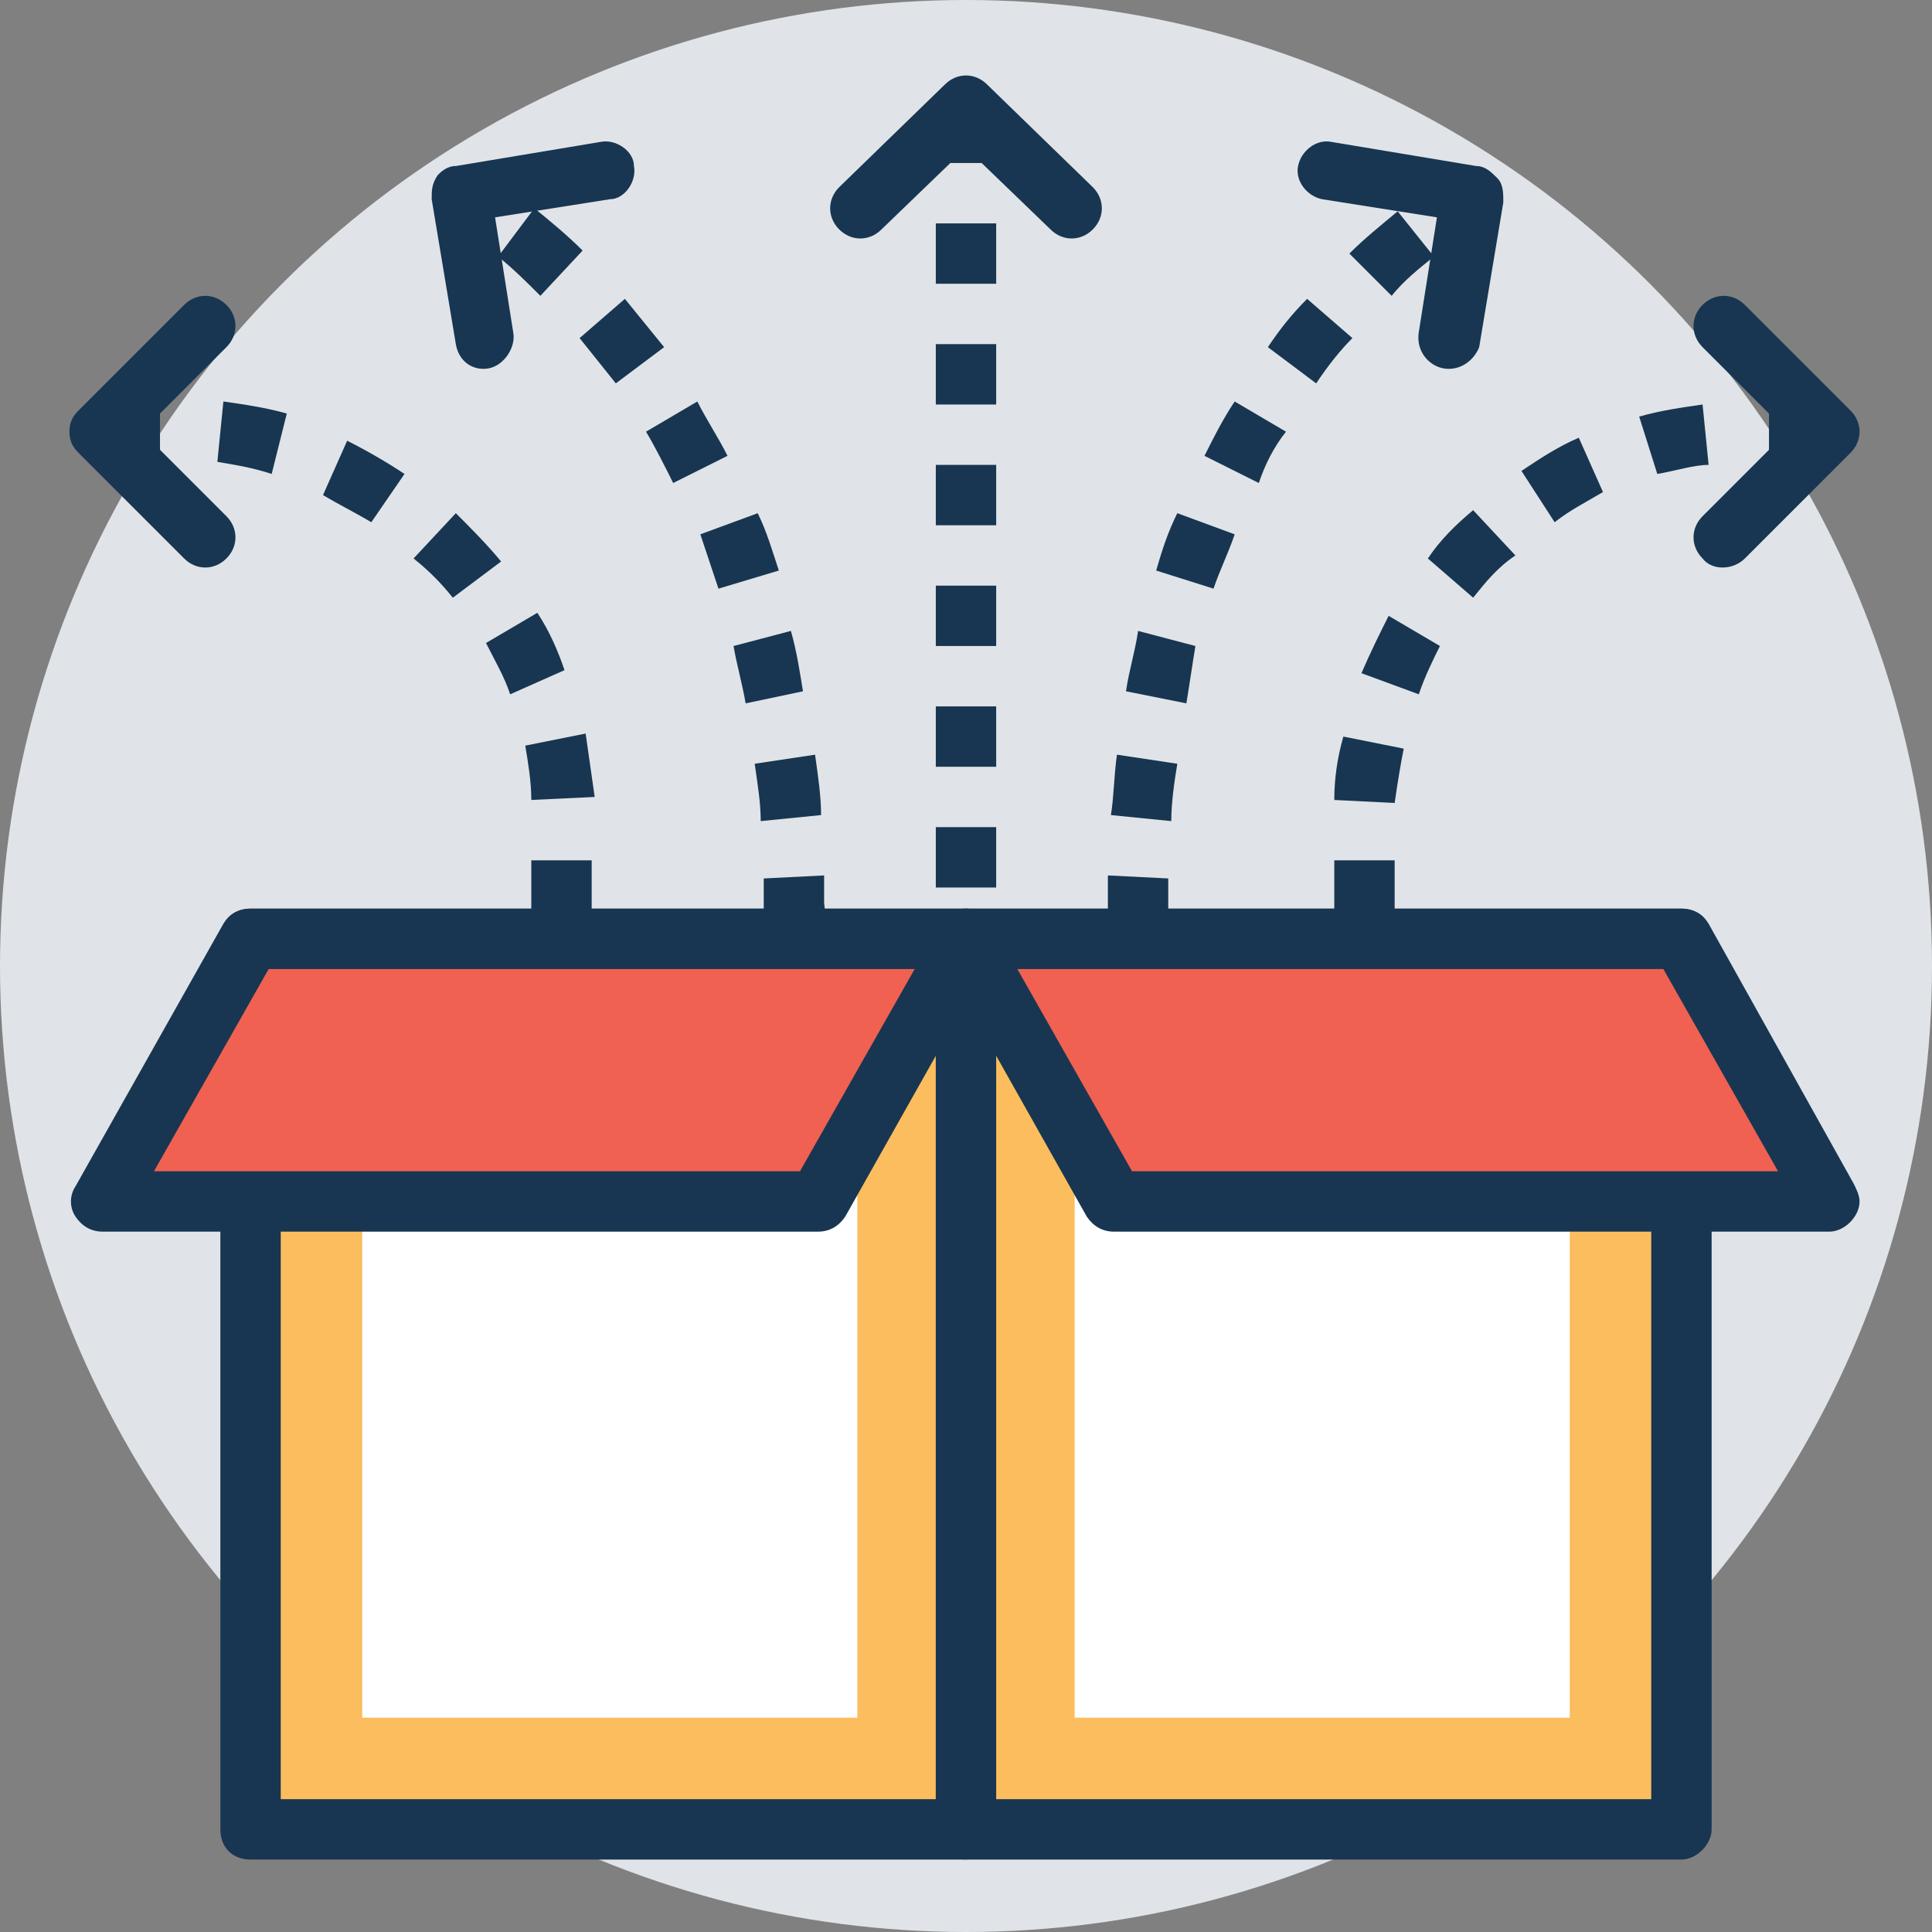 <?xml version="1.0" encoding="iso-8859-1"?>
<!-- Generator: Adobe Illustrator 19.0.0, SVG Export Plug-In . SVG Version: 6.00 Build 0)  -->
<svg version="1.1" id="Capa_1" xmlns="http://www.w3.org/2000/svg" xmlns:xlink="http://www.w3.org/1999/xlink" x="0px" y="0px"
	 viewBox="0 0 504.123 504.123" style="enable-background:new 0 0 504.123 504.123;" xml:space="preserve">
<rect x="0" y="0" width="504.123" height="504.123" fill="#808080" stroke="none"/>
<circle style="fill:#E0E4E8;" cx="252.062" cy="252.062" r="252.062"/>
<rect x="65.378" y="244.972" style="fill:#FBBD5E;" width="186.683" height="232.369"/>
<path style="fill:#183651;" d="M252.062,485.218H65.378c-4.726,0-7.877-3.151-7.877-7.877V244.972c0-4.726,3.151-7.877,7.877-7.877
	h186.683c4.726,0,7.877,3.151,7.877,7.877v232.369C259.938,481.28,256,485.218,252.062,485.218z M73.255,469.465h170.929V252.849
	H73.255V469.465z"/>
<rect x="94.523" y="274.117" style="fill:#FFFFFF;" width="129.182" height="174.08"/>
<polygon style="fill:#F06151;" points="213.465,313.502 252.062,244.972 65.378,244.972 26.782,313.502 "/>
<path style="fill:#183651;" d="M213.465,321.378H26.782c-3.151,0-5.514-1.575-7.089-3.938c-1.575-2.363-1.575-5.514,0-7.877
	l38.597-68.529c1.575-2.363,3.938-3.938,7.089-3.938h186.683c3.151,0,5.514,1.575,7.089,3.938c1.575,2.363,1.575,5.514,0,7.877
	l-38.597,68.529C218.978,319.803,216.615,321.378,213.465,321.378z M40.172,305.625h168.566l29.932-52.775H70.105L40.172,305.625z"
	/>
<rect x="252.062" y="244.972" style="fill:#FBBD5E;" width="186.683" height="232.369"/>
<path style="fill:#183651;" d="M438.745,485.218H252.062c-4.726,0-7.877-3.151-7.877-7.877V244.972c0-4.726,3.151-7.877,7.877-7.877
	h186.683c4.726,0,7.877,3.151,7.877,7.877v232.369C446.622,481.28,442.683,485.218,438.745,485.218z M259.938,469.465h170.929
	V252.849H259.938V469.465z"/>
<rect x="280.418" y="274.117" style="fill:#FFFFFF;" width="129.182" height="174.08"/>
<polygon style="fill:#F06151;" points="290.658,313.502 252.062,244.972 438.745,244.972 476.554,313.502 "/>
<g>
	<path style="fill:#183651;" d="M477.342,321.378L477.342,321.378H290.658c-3.151,0-5.514-1.575-7.089-3.938l-38.597-68.529
		c-1.575-2.363-1.575-5.514,0-7.877c1.575-2.363,3.938-3.938,7.089-3.938h186.683c3.151,0,5.514,1.575,7.089,3.938l37.809,67.742
		c0.788,1.575,1.575,3.151,1.575,4.726C485.218,317.44,481.28,321.378,477.342,321.378z M295.385,305.625h168.566l-29.932-52.775
		H265.452L295.385,305.625z"/>
	<path style="fill:#183651;" d="M48.049,145.723L20.48,118.154c-1.575-1.575-2.363-3.151-2.363-5.514
		c0-2.363,0.788-3.938,2.363-5.514l27.569-27.569c3.151-3.151,7.877-3.151,11.028,0c3.151,3.151,3.151,7.877,0,11.028L37.022,112.64
		l22.055,22.055c3.151,3.151,3.151,7.877,0,11.028C55.926,148.874,51.2,148.874,48.049,145.723z"/>
	<path style="fill:#183651;" d="M154.388,240.246h-15.754v-15.754h15.754V240.246z M138.634,208.738
		c0-4.726-0.788-9.452-1.575-14.178l15.754-3.151c0.788,5.514,1.575,11.028,2.363,16.542L138.634,208.738z M133.12,181.169
		c-1.575-4.726-3.938-8.665-6.302-13.391l13.391-7.877c3.151,4.726,5.514,10.24,7.089,14.966L133.12,181.169z M118.154,155.963
		c-3.151-3.938-6.302-7.089-10.24-10.24l11.028-11.815c3.938,3.938,7.877,7.877,11.815,12.603L118.154,155.963z M96.886,136.271
		c-3.938-2.363-8.665-4.726-12.603-7.089l6.302-14.178c4.726,2.363,10.24,5.514,14.966,8.665L96.886,136.271z M70.892,123.668
		c-4.726-1.575-9.452-2.363-14.178-3.151l1.575-15.754c5.514,0.788,11.028,1.575,16.542,3.151L70.892,123.668z M41.748,120.517
		H25.994v-15.754h15.754V120.517z"/>
	<path style="fill:#183651;" d="M444.258,145.723c-3.151-3.151-3.151-7.877,0-11.028l22.055-22.055l-22.055-22.055
		c-3.151-3.151-3.151-7.877,0-11.028c3.151-3.151,7.877-3.151,11.028,0l27.569,27.569c3.151,3.151,3.151,7.877,0,11.028
		l-27.569,27.569C452.135,148.874,446.622,148.874,444.258,145.723z"/>
	<path style="fill:#183651;" d="M363.914,240.246H348.16v-15.754h15.754V240.246z M363.914,209.526l-15.754-0.788
		c0-5.514,0.788-11.028,2.363-16.542l15.754,3.151C365.489,199.286,364.702,204.012,363.914,209.526z M370.215,181.169
		l-14.966-5.514c2.363-5.514,4.726-10.24,7.089-14.966l13.391,7.877C374.154,171.717,371.791,176.443,370.215,181.169z
		 M384.394,155.963l-11.815-10.24c3.151-4.726,7.089-8.665,11.815-12.603l11.028,11.815
		C390.695,148.086,387.545,152.025,384.394,155.963z M405.662,136.271l-8.665-13.391c4.726-3.151,9.452-6.302,14.966-8.665
		l6.302,14.178C414.326,130.757,409.6,133.12,405.662,136.271z M432.443,123.668l-4.726-14.966
		c5.514-1.575,11.028-2.363,16.542-3.151l1.575,15.754C441.895,121.305,437.169,122.88,432.443,123.668z M477.342,120.517h-15.754
		v-15.754h15.754V120.517z"/>
	<path style="fill:#183651;" d="M218.978,59.865c-3.151-3.151-3.151-7.877,0-11.028l27.569-26.782c3.151-3.151,7.877-3.151,11.028,0
		l27.569,26.782c3.151,3.151,3.151,7.877,0,11.028c-3.151,3.151-7.877,3.151-11.028,0l-22.055-21.268l-22.055,21.268
		C226.855,63.015,222.129,63.015,218.978,59.865z"/>
	<path style="fill:#183651;" d="M376.517,96.098c-3.938-0.788-7.089-4.726-6.302-9.452l4.726-29.932l-29.932-4.726
		c-3.938-0.788-7.089-4.726-6.302-8.665c0.788-3.938,4.726-7.089,8.665-6.302l37.809,6.302c2.363,0,3.938,1.575,5.514,3.151
		c1.575,1.575,1.575,3.938,1.575,6.302l-6.302,37.809C384.394,94.523,380.455,96.886,376.517,96.098z"/>
	<path style="fill:#183651;" d="M289.083,244.972c0,0,0-3.151,0-9.452c0-2.363,0-4.726,0-7.089l15.754,0.788
		c0,2.363,0,4.726,0,6.302c0,5.514,0,7.877,0,8.665L289.083,244.972z M305.625,214.252l-15.754-1.575
		c0.788-4.726,0.788-10.24,1.575-15.754l15.754,2.363C306.412,204.012,305.625,209.526,305.625,214.252z M309.563,183.532
		l-15.754-3.151c0.788-5.514,2.363-10.24,3.151-15.754l14.966,3.938C311.138,173.292,310.351,178.806,309.563,183.532z
		 M316.652,153.6l-14.966-4.726c1.575-5.514,3.151-10.24,5.514-14.966l14.966,5.514C320.591,144.148,318.228,148.874,316.652,153.6z
		 M328.468,126.031l-14.178-7.089c2.363-4.726,4.726-9.452,7.877-14.178l13.391,7.877
		C332.406,116.578,330.043,121.305,328.468,126.031z M343.434,100.037l-12.603-9.452c3.151-4.726,6.302-8.665,10.24-12.603
		l11.815,10.24C349.735,91.372,346.585,95.311,343.434,100.037z M363.126,77.194l-11.028-11.028
		c3.938-3.938,7.877-7.089,12.603-11.028l9.452,11.815C370.215,70.105,366.277,73.255,363.126,77.194z M386.757,58.289
		l-8.665-13.391l1.575-0.788l7.877,13.391L386.757,58.289z"/>
	<path style="fill:#183651;" d="M118.942,89.797l-6.302-37.809c0-2.363,0-3.938,1.575-6.302c0.788-0.788,2.363-2.363,4.726-2.363
		l37.809-6.302c3.938-0.788,8.665,2.363,8.665,6.302c0.788,3.938-2.363,8.665-6.302,8.665l-29.932,4.726l4.726,29.932
		c0.788,3.938-2.363,8.665-6.302,9.452C123.668,96.886,119.729,94.523,118.942,89.797z"/>
	<path style="fill:#183651;" d="M215.04,244.972l-15.754-0.788c0,0,0-3.151,0-8.665c0-1.575,0-3.938,0-6.302l15.754-0.788
		c0,2.363,0,4.726,0,7.089C215.828,241.822,215.04,244.972,215.04,244.972z M198.498,214.252c0-4.726-0.788-9.452-1.575-14.966
		l15.754-2.363c0.788,5.514,1.575,11.028,1.575,15.754L198.498,214.252z M194.56,183.532c-0.788-4.726-2.363-10.24-3.151-14.966
		l14.966-3.938c1.575,5.514,2.363,11.028,3.151,15.754L194.56,183.532z M187.471,153.6c-1.575-4.726-3.151-9.452-4.726-14.178
		l14.966-5.514c2.363,4.726,3.938,10.24,5.514,14.966L187.471,153.6z M175.655,126.031c-2.363-4.726-4.726-9.452-7.089-13.391
		l13.391-7.877c2.363,4.726,5.514,9.452,7.877,14.178L175.655,126.031z M160.689,100.037c-3.151-3.938-6.302-7.877-9.452-11.815
		l11.815-10.24c3.151,3.938,7.089,8.665,10.24,12.603L160.689,100.037z M140.997,77.194c-3.938-3.938-7.089-7.089-11.028-10.24
		l9.452-12.603c3.938,3.151,8.665,7.089,12.603,11.028L140.997,77.194z M117.366,58.289l-1.575-0.788l7.877-13.391l1.575,0.788
		L117.366,58.289z"/>
	<path style="fill:#183651;" d="M259.938,231.582h-15.754v-15.754h15.754V231.582z M259.938,200.074h-15.754V184.32h15.754V200.074z
		 M259.938,168.566h-15.754v-15.754h15.754V168.566z M259.938,137.058h-15.754v-15.754h15.754V137.058z M259.938,105.551h-15.754
		V89.797h15.754V105.551z M259.938,74.043h-15.754V58.289h15.754V74.043z M259.938,42.535h-15.754V26.782h15.754V42.535z"/>
</g>
<g>
</g>
<g>
</g>
<g>
</g>
<g>
</g>
<g>
</g>
<g>
</g>
<g>
</g>
<g>
</g>
<g>
</g>
<g>
</g>
<g>
</g>
<g>
</g>
<g>
</g>
<g>
</g>
<g>
</g>
</svg>
